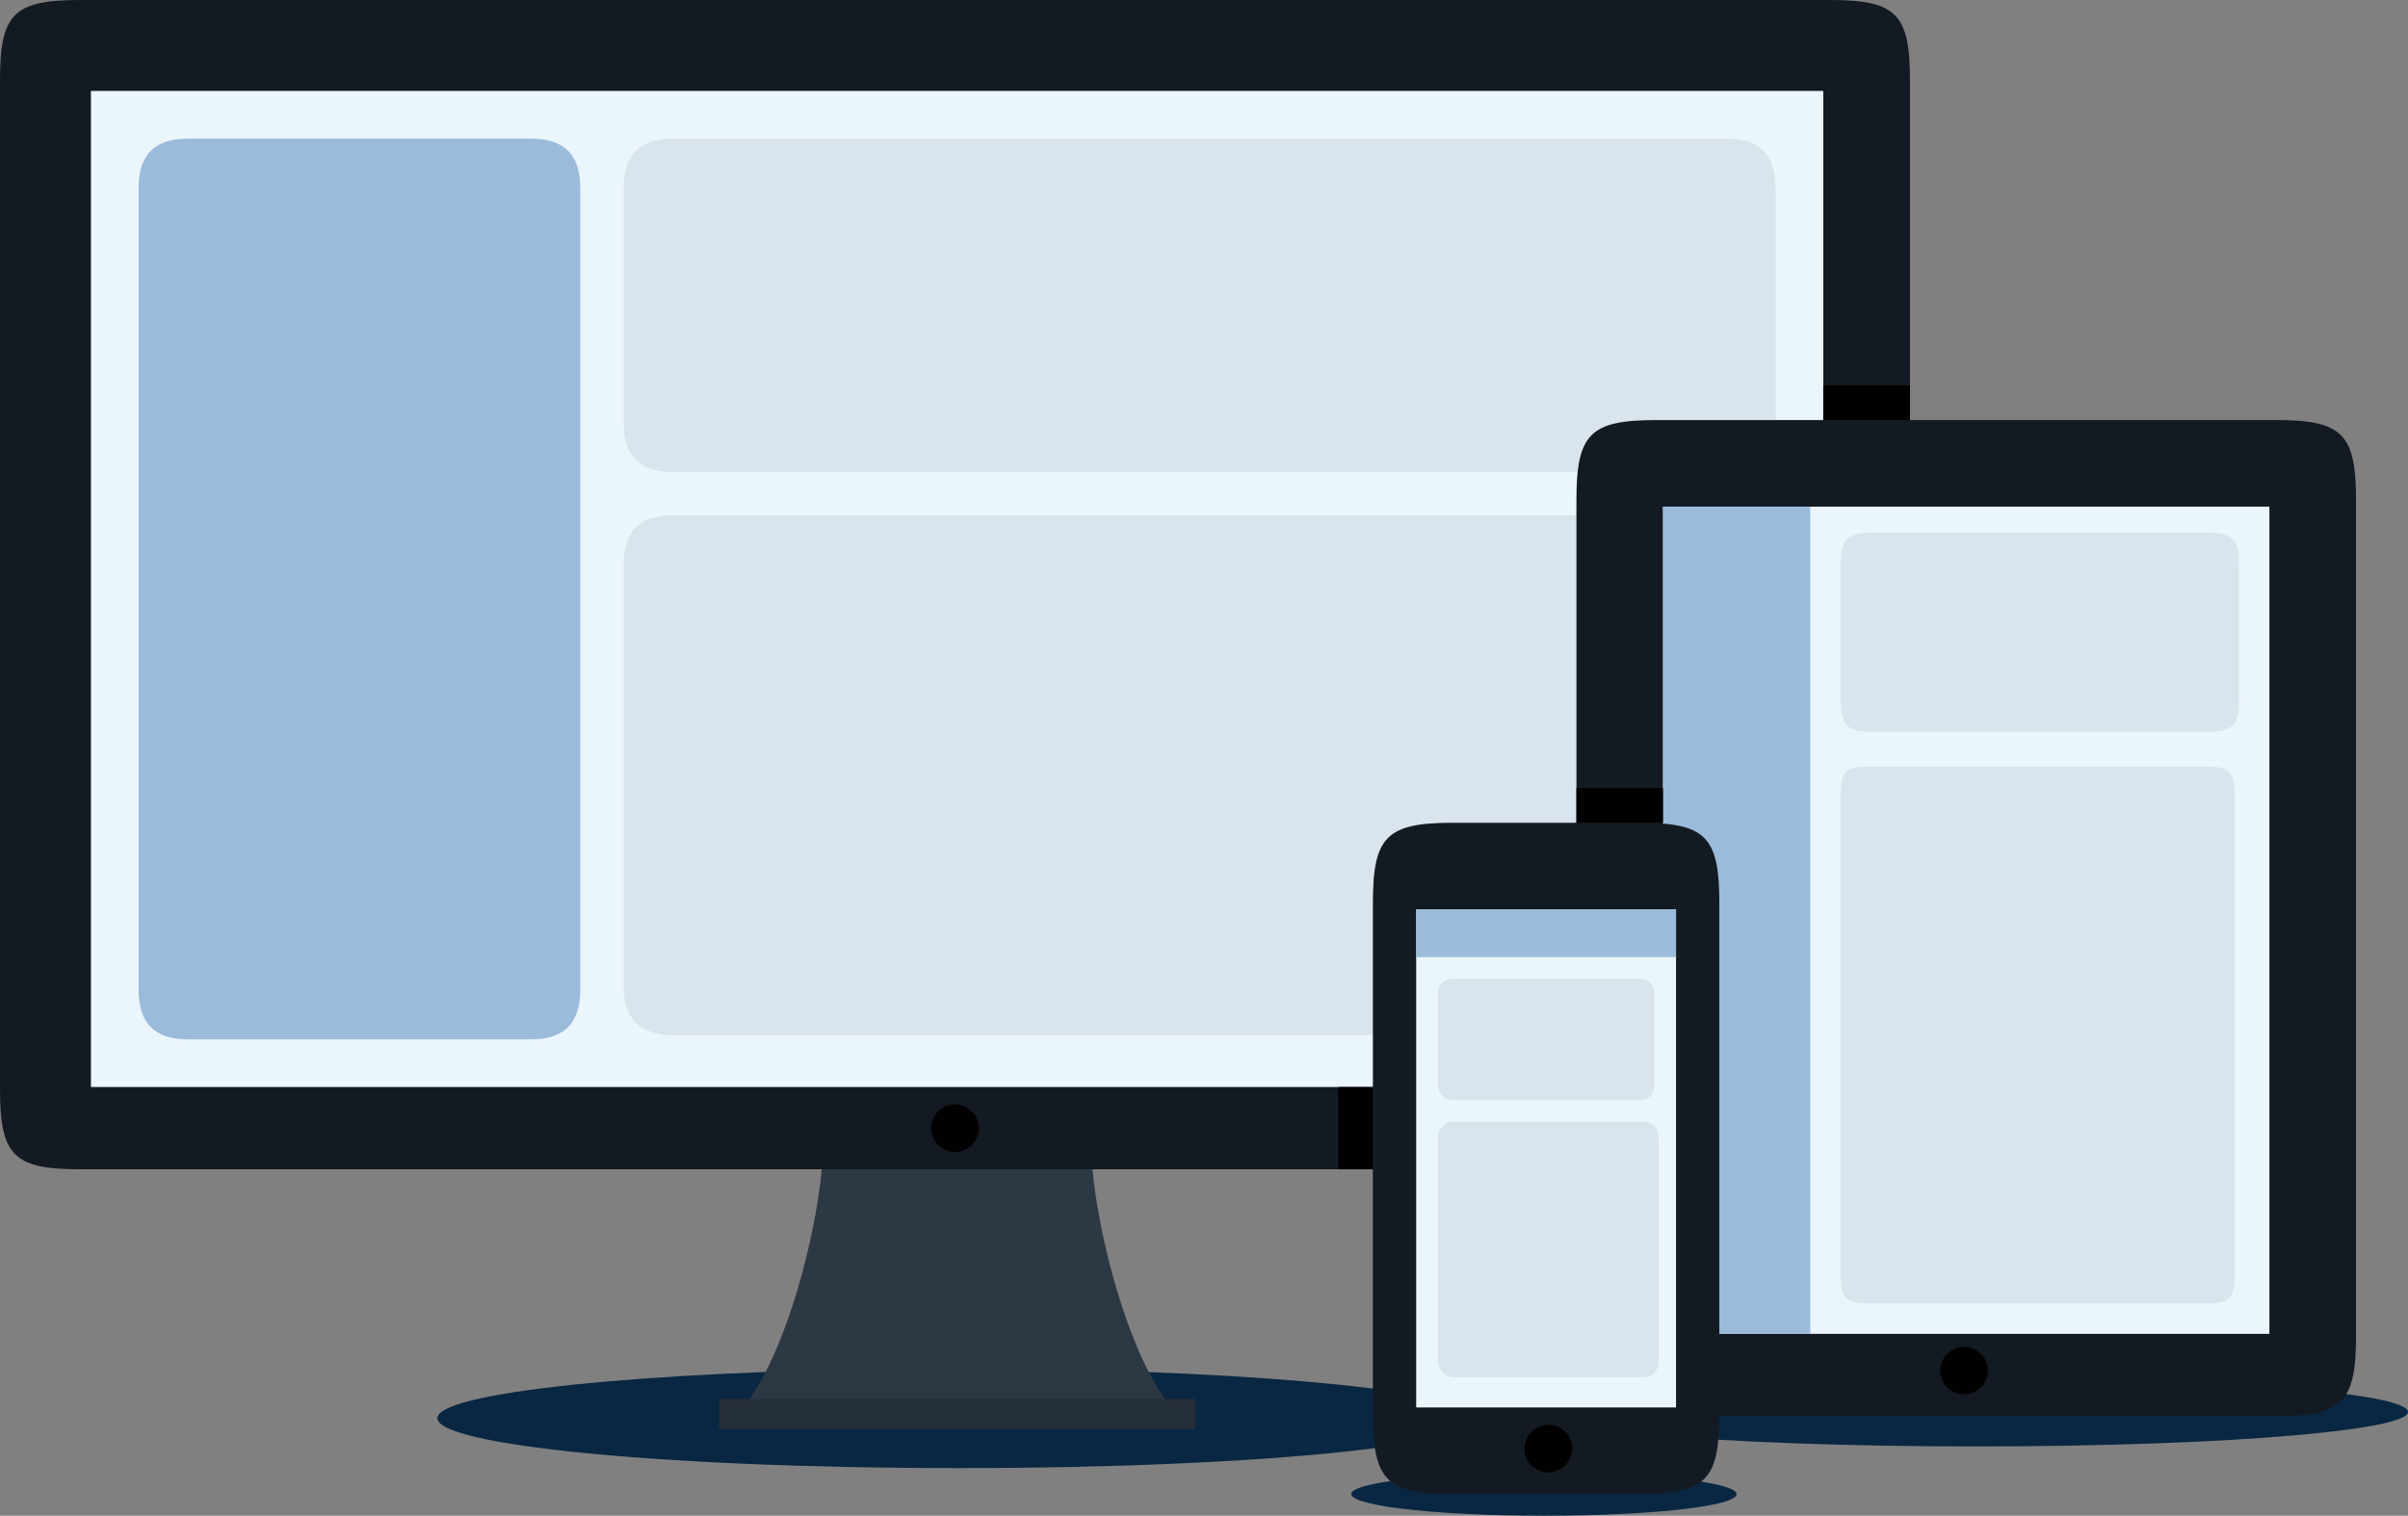 <?xml version="1.0" encoding="utf-8"?>
<!-- Generator: Adobe Illustrator 15.0.0, SVG Export Plug-In . SVG Version: 6.00 Build 0)  -->
<!DOCTYPE svg PUBLIC "-//W3C//DTD SVG 1.1//EN" "http://www.w3.org/Graphics/SVG/1.1/DTD/svg11.dtd">
<svg version="1.1" id="Layer_1" xmlns="http://www.w3.org/2000/svg" xmlns:xlink="http://www.w3.org/1999/xlink" x="0px" y="0px"
	 width="278.021px" height="175.01px" viewBox="0 0 278.021 175.01" enable-background="new 0 0 278.021 175.01"
	 xml:space="preserve">
<rect x="0" y="0" width="278.021" height="175.01" fill="#808080" stroke="none"/>
<g>
	<path fill="#092742" d="M50.69,163.289c2.5-3.021,29.12-5.279,59.65-5.279s57.28,2.261,59.95,5.279
		c2.92,3.301-23.649,6.221-59.61,6.221C74.71,169.51,47.97,166.59,50.69,163.289z"/>
	<path fill="#092742" d="M178.17,162.681c2.08-2.101,24.26-3.671,49.7-3.671c25.449,0,47.738,1.57,49.97,3.671
		c2.43,2.301-19.71,4.329-49.68,4.329C198.189,167.01,175.9,164.979,178.17,162.681z"/>
	<path fill="#2D3845" d="M83.01,165.01h55c-6.81-3.76-11.63-23.05-11.97-31.561c-0.3-7.64,3.1-14.069,8.319-17.439H86.65
		c5.23,3.37,8.63,9.8,8.32,17.439C94.63,141.96,89.82,161.25,83.01,165.01z"/>
	<path fill="#092742" d="M156.08,172.31c0.93-1.318,10.8-2.3,22.12-2.3c11.318,0,21.238,0.98,22.229,2.3
		c1.09,1.432-8.77,2.7-22.1,2.7C164.99,175.01,155.07,173.74,156.08,172.31z"/>
	<rect x="83.01" y="161.51" fill="#252E3B" width="55" height="3.5"/>
	<path fill="#141A22" d="M0,9.25C0,1.58,1.58,0,9.25,0h202.01c7.68,0,9.26,1.58,9.26,9.25v116.51c0,7.671-1.58,9.25-9.26,9.25H9.25
		c-7.67,0-9.25-1.579-9.25-9.25V9.25z"/>
	<rect x="10.5" y="10.5" fill="#EBF5FC" width="200.01" height="115.01"/>
	<circle fill="#010101" cx="110.26" cy="130.26" r="2.75"/>
	<path fill="#9CBBDA" d="M16,21.75c0-3.91,1.84-5.75,5.75-5.75h39.5c3.91,0,5.75,1.84,5.75,5.75v92.51c0,3.9-1.84,5.75-5.75,5.75
		h-39.5c-3.91,0-5.75-1.85-5.75-5.75V21.75z"/>
	<path fill="#D9E4ED" d="M72,21.75c0-3.91,1.85-5.75,5.76-5.75h121.5c3.91,0,5.75,1.84,5.75,5.75v27c0,3.91-1.84,5.75-5.75,5.75
		H77.76c-3.91,0-5.76-1.84-5.76-5.75V21.75z"/>
	<path fill="#D9E4ED" d="M72,65.25c0-3.91,1.85-5.75,5.76-5.75h121.5c3.91,0,5.75,1.84,5.75,5.75v48.51c0,3.9-1.84,5.75-5.75,5.75
		H77.76c-3.91,0-5.76-1.85-5.76-5.75V65.25z"/>
	<path fill="#141A22" d="M182.01,57.75c0-7.67,1.58-9.25,9.25-9.25h71.51c7.67,0,9.25,1.58,9.25,9.25v96.51
		c0,7.671-1.58,9.25-9.25,9.25h-71.51c-7.67,0-9.25-1.579-9.25-9.25V57.75L182.01,57.75z"/>
	<rect x="192.01" y="58.5" fill="#EBF5FC" width="70.01" height="95.51"/>
	<path fill="#010101" d="M224.02,158.26c0-1.52,1.23-2.75,2.75-2.75c1.51,0,2.75,1.23,2.75,2.75c0,1.521-1.24,2.75-2.75,2.75
		C225.25,161.01,224.02,159.778,224.02,158.26z"/>
	<polygon fill="#9CBBDA" points="192.01,58.5 209.01,58.5 209.01,153.84 209.01,154.01 192.01,154.01 192.01,153.84 	"/>
	<path fill="#D9E4ED" d="M212.51,65.25c0-3.01,0.74-3.75,3.76-3.75h38.5c3.01,0,3.75,0.74,3.75,3.75v15.5
		c0,3.02-0.74,3.75-3.75,3.75h-38.5c-3.02,0-3.76-0.73-3.76-3.75V65.25z"/>
	<path fill="#D9E4ED" d="M212.51,91.92c0-2.86,0.561-3.42,3.42-3.42h38.67c2.86,0,3.42,0.56,3.42,3.42v55.17
		c0,2.859-0.56,3.42-3.42,3.42h-38.67c-2.859,0-3.42-0.561-3.42-3.42V91.92z"/>
	<path fill="#141A22" d="M158.51,104.26c0-7.68,1.58-9.26,9.25-9.26h21.5c7.67,0,9.25,1.58,9.25,9.26v59
		c0,7.671-1.58,9.25-9.25,9.25h-21.5c-7.67,0-9.25-1.579-9.25-9.25V104.26z"/>
	<circle fill="#010101" cx="178.76" cy="167.26" r="2.75"/>
	<rect x="163.51" y="105.01" fill="#EBF5FC" width="30" height="57.5"/>
	<path fill="#D9E4ED" d="M166.01,114.67c0-0.92,0.75-1.66,1.67-1.66h21.67c1.01,0,1.66,0.65,1.66,1.66v10.67
		c0,1.011-0.65,1.67-1.66,1.67h-21.67c-0.92,0-1.67-0.75-1.67-1.67V114.67z"/>
	<path fill="#D9E4ED" d="M166.01,131.34c0-0.989,0.84-1.83,1.83-1.83h21.84c1.09,0,1.83,0.74,1.83,1.83v25.841
		c0,1.079-0.74,1.829-1.83,1.829h-21.84c-0.99,0-1.83-0.84-1.83-1.829V131.34z"/>
	<polygon fill="#9CBBDA" points="163.51,105.01 193.35,105.01 193.51,105.01 193.51,110.17 193.51,110.51 163.51,110.51 
		163.51,110.17 	"/>
	<rect x="182.01" y="91" fill="#010101" width="10" height="4"/>
	<rect x="210.51" y="44.5" fill="#010101" width="10.01" height="4"/>
	<rect x="154.51" y="125.51" fill="#010101" width="4" height="9.5"/>
</g>
</svg>
